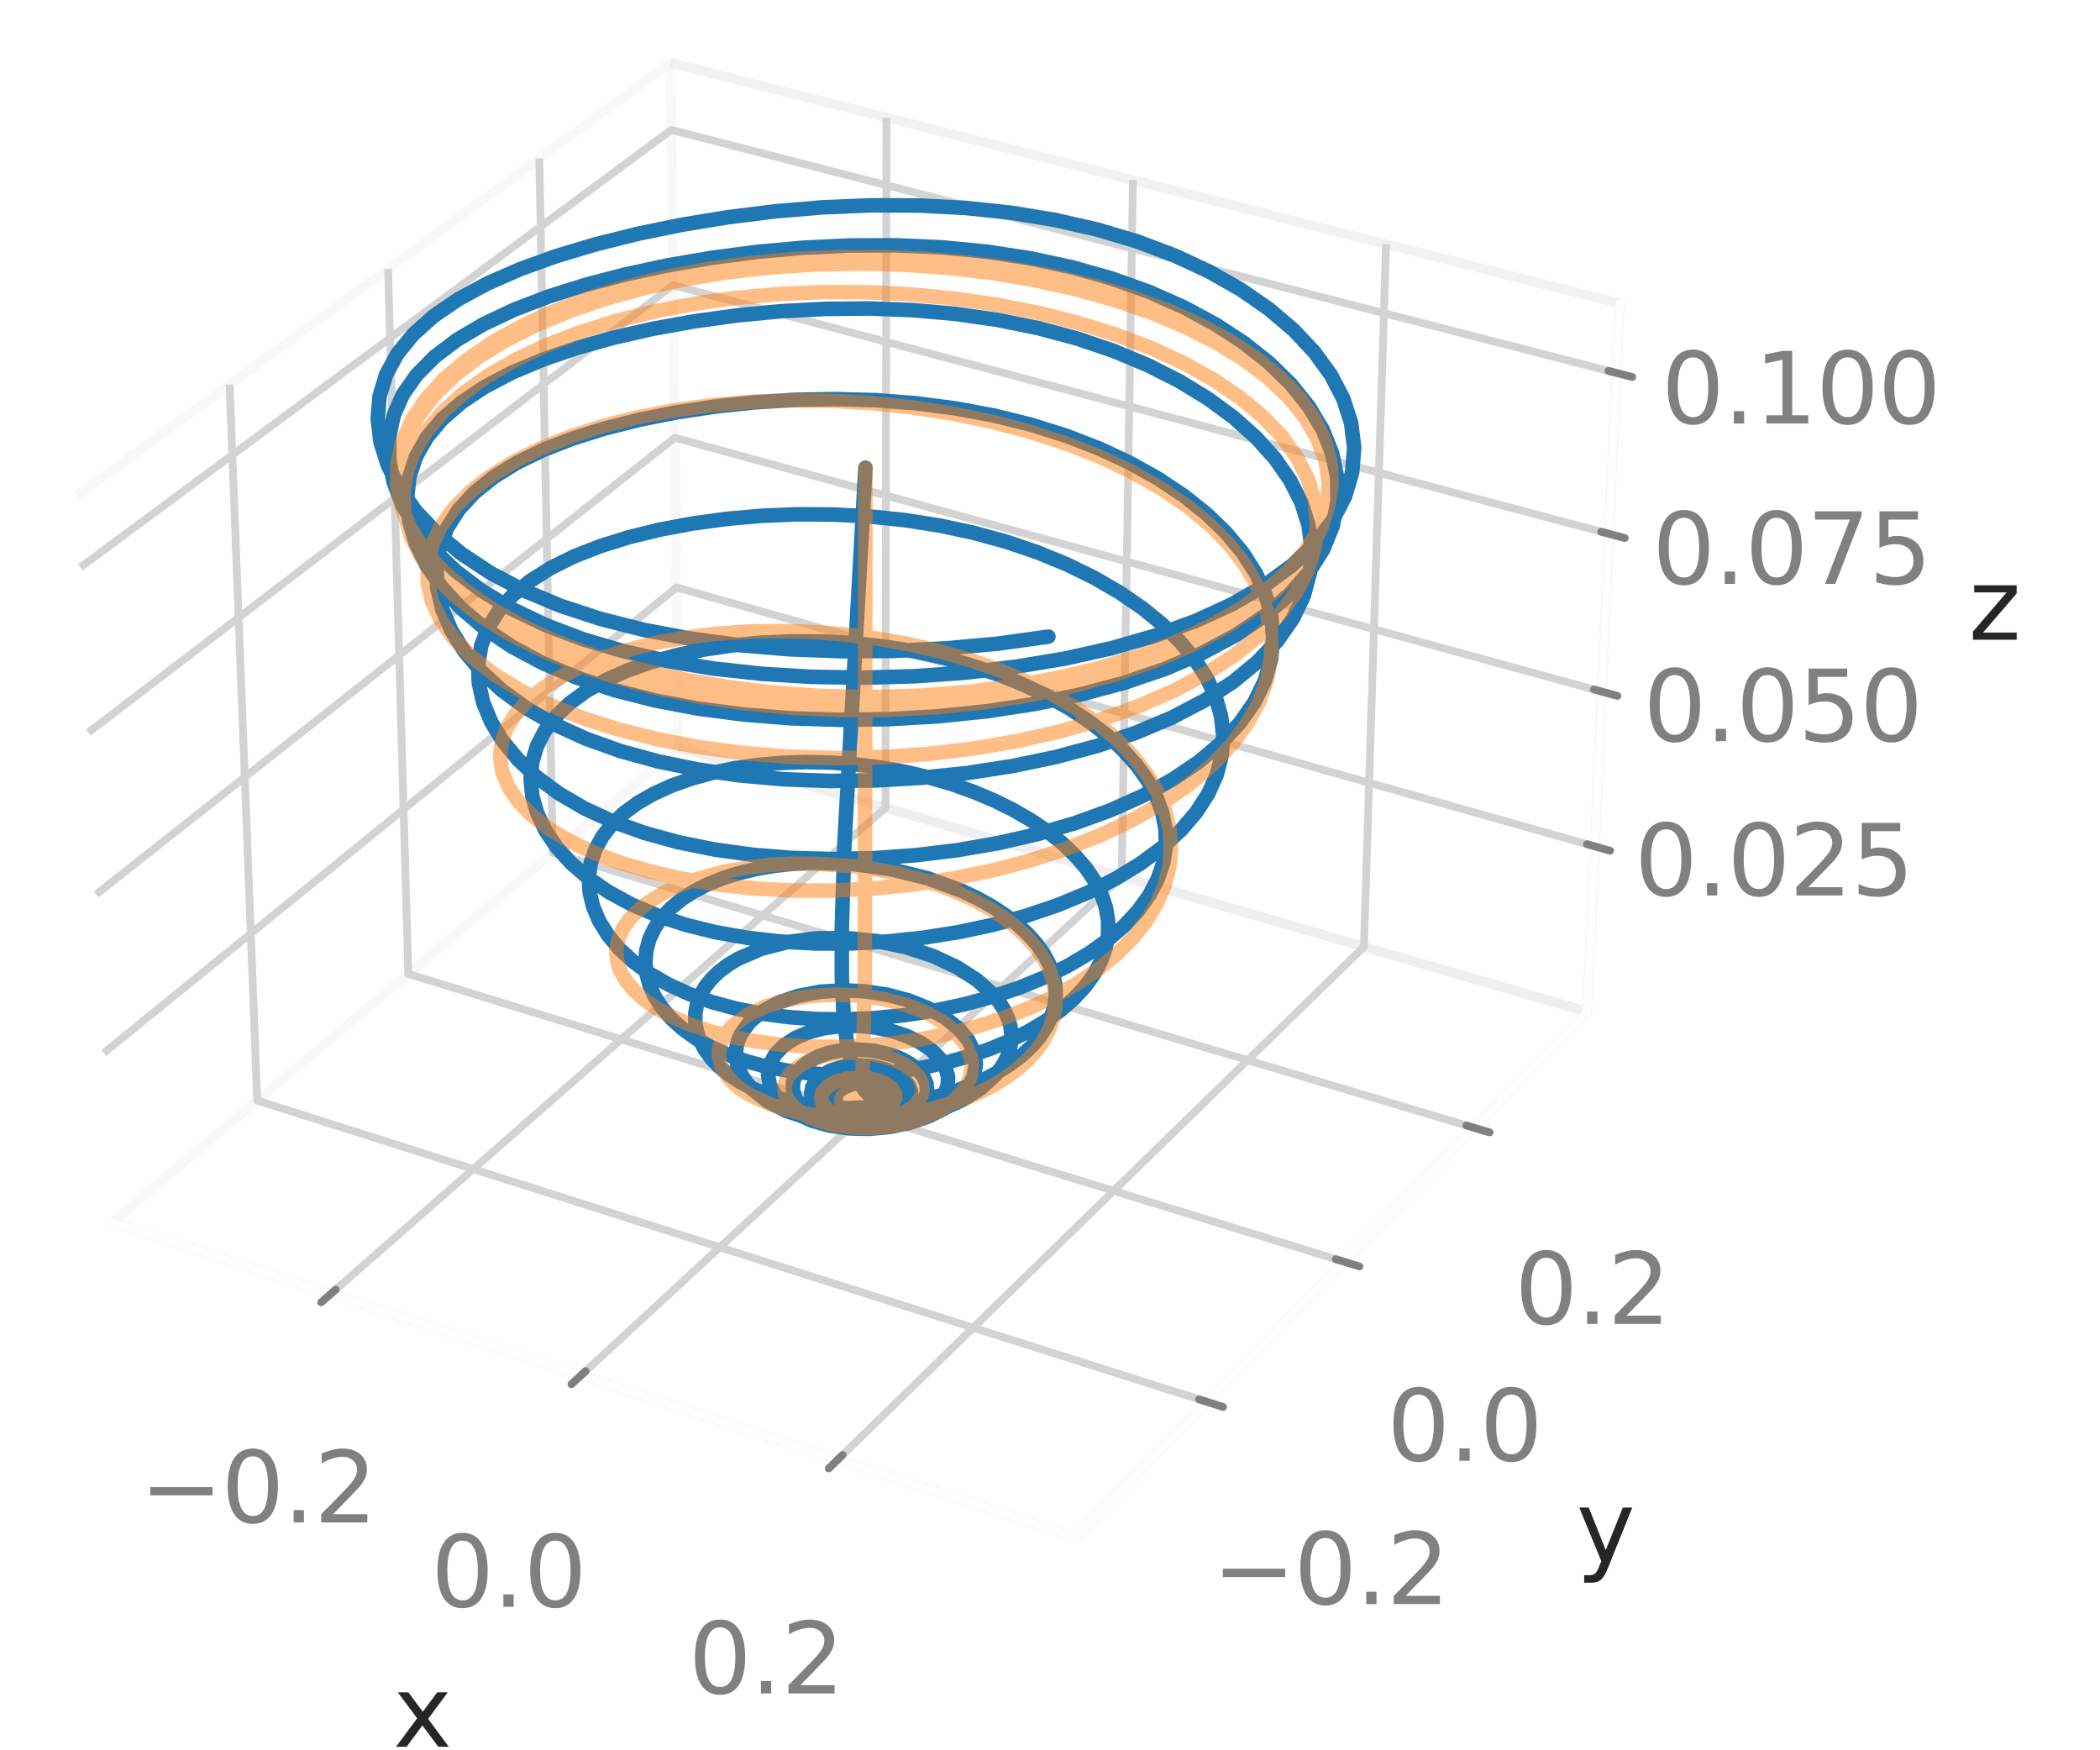 <?xml version="1.0" encoding="utf-8" standalone="no"?>
<!DOCTYPE svg PUBLIC "-//W3C//DTD SVG 1.1//EN"
  "http://www.w3.org/Graphics/SVG/1.1/DTD/svg11.dtd">
<svg xmlns:xlink="http://www.w3.org/1999/xlink" width="216pt" height="180pt" viewBox="0 0 216 180" xmlns="http://www.w3.org/2000/svg" version="1.1">
 <defs>
  <style type="text/css">*{stroke-linejoin: round; stroke-linecap: butt}</style>
 </defs>
 <g id="figure_1">
  <g id="patch_1">
   <path d="M 0 180 
L 216 180 
L 216 0 
L 0 0 
z
" style="fill: #ffffff"/>
  </g>
  <g id="patch_2">
   <path d="M -1 169.2 
L 174.6 169.2 
L 174.6 -1 
" style="fill: none"/>
  </g>
  <g id="pane3d_1">
   <g id="patch_3">
    <path d="M 11.519 125.705 
L 69.772 76.877 
L 68.963 6.457 
L 7.922 51.001 
" style="fill: none; opacity: 0.5; stroke: #f2f2f2; stroke-linejoin: miter"/>
   </g>
  </g>
  <g id="pane3d_2">
   <g id="patch_4">
    <path d="M 69.772 76.877 
L 163.248 104.046 
L 166.584 31.201 
L 68.963 6.457 
" style="fill: none; opacity: 0.5; stroke: #e6e6e6; stroke-linejoin: miter"/>
   </g>
  </g>
  <g id="pane3d_3">
   <g id="patch_5">
    <path d="M 11.519 125.705 
L 110.608 158.068 
L 163.248 104.046 
L 69.772 76.877 
" style="fill: none; opacity: 0.5; stroke: #ececec; stroke-linejoin: miter"/>
   </g>
  </g>
  <g id="axis3d_1">
   <g id="line2d_1">
    <path d="M 11.519 125.705 
L 110.608 158.068 
" style="fill: none; stroke: #ffffff; stroke-width: 0.8; stroke-linecap: round"/>
   </g>
   <g id="text_1">
    <!-- x -->
    <g style="fill: #262626" transform="translate(40.438 179.641) scale(0.1 -0.1)">
     <defs>
      <path id="DejaVuSans-78" d="M 3513 3500 
L 2247 1797 
L 3578 0 
L 2900 0 
L 1881 1375 
L 863 0 
L 184 0 
L 1544 1831 
L 300 3500 
L 978 3500 
L 1906 2253 
L 2834 3500 
L 3513 3500 
z
" transform="scale(0.016)"/>
     </defs>
     <use xlink:href="#DejaVuSans-78"/>
    </g>
   </g>
   <g id="Line3DCollection_1">
    <path d="M 34.03 133.057 
L 91.081 83.07 
L 91.18 12.088 
" style="fill: none; stroke: #d3d3d3; stroke-width: 0.8"/>
    <path d="M 59.748 141.457 
L 115.372 90.131 
L 116.533 18.514 
" style="fill: none; stroke: #d3d3d3; stroke-width: 0.8"/>
    <path d="M 86.19 150.093 
L 140.289 97.373 
L 142.569 25.114 
" style="fill: none; stroke: #d3d3d3; stroke-width: 0.8"/>
   </g>
   <g id="xtick_1">
    <g id="line2d_2">
     <path d="M 88.784 78.616 
" clip-path="url(#p49d78cfc83)" style="fill: none; stroke: #d3d3d3; stroke-width: 0.8; stroke-linecap: round"/>
    </g>
    <g id="line2d_3">
     <path d="M 34.527 132.622 
L 33.034 133.931 
" style="fill: none; stroke: #808080; stroke-width: 0.8; stroke-linecap: round"/>
    </g>
    <g id="text_2">
     <!-- −0.2 -->
     <g style="fill: #808080" transform="translate(14.371 156.569) scale(0.1 -0.1)">
      <defs>
       <path id="DejaVuSans-2212" d="M 678 2272 
L 4684 2272 
L 4684 1741 
L 678 1741 
L 678 2272 
z
" transform="scale(0.016)"/>
       <path id="DejaVuSans-30" d="M 2034 4250 
Q 1547 4250 1301 3770 
Q 1056 3291 1056 2328 
Q 1056 1369 1301 889 
Q 1547 409 2034 409 
Q 2525 409 2770 889 
Q 3016 1369 3016 2328 
Q 3016 3291 2770 3770 
Q 2525 4250 2034 4250 
z
M 2034 4750 
Q 2819 4750 3233 4129 
Q 3647 3509 3647 2328 
Q 3647 1150 3233 529 
Q 2819 -91 2034 -91 
Q 1250 -91 836 529 
Q 422 1150 422 2328 
Q 422 3509 836 4129 
Q 1250 4750 2034 4750 
z
" transform="scale(0.016)"/>
       <path id="DejaVuSans-2e" d="M 684 794 
L 1344 794 
L 1344 0 
L 684 0 
L 684 794 
z
" transform="scale(0.016)"/>
       <path id="DejaVuSans-32" d="M 1228 531 
L 3431 531 
L 3431 0 
L 469 0 
L 469 531 
Q 828 903 1448 1529 
Q 2069 2156 2228 2338 
Q 2531 2678 2651 2914 
Q 2772 3150 2772 3378 
Q 2772 3750 2511 3984 
Q 2250 4219 1831 4219 
Q 1534 4219 1204 4116 
Q 875 4013 500 3803 
L 500 4441 
Q 881 4594 1212 4672 
Q 1544 4750 1819 4750 
Q 2544 4750 2975 4387 
Q 3406 4025 3406 3419 
Q 3406 3131 3298 2873 
Q 3191 2616 2906 2266 
Q 2828 2175 2409 1742 
Q 1991 1309 1228 531 
z
" transform="scale(0.016)"/>
      </defs>
      <use xlink:href="#DejaVuSans-2212"/>
      <use xlink:href="#DejaVuSans-30" x="83.789"/>
      <use xlink:href="#DejaVuSans-2e" x="147.412"/>
      <use xlink:href="#DejaVuSans-32" x="179.199"/>
     </g>
    </g>
   </g>
   <g id="xtick_2">
    <g id="line2d_4">
     <path d="M 88.784 78.616 
" clip-path="url(#p49d78cfc83)" style="fill: none; stroke: #d3d3d3; stroke-width: 0.8; stroke-linecap: round"/>
    </g>
    <g id="line2d_5">
     <path d="M 60.233 141.009 
L 58.775 142.354 
" style="fill: none; stroke: #808080; stroke-width: 0.8; stroke-linecap: round"/>
    </g>
    <g id="text_3">
     <!-- 0.0 -->
     <g style="fill: #808080" transform="translate(44.321 165.239) scale(0.1 -0.1)">
      <use xlink:href="#DejaVuSans-30"/>
      <use xlink:href="#DejaVuSans-2e" x="63.623"/>
      <use xlink:href="#DejaVuSans-30" x="95.41"/>
     </g>
    </g>
   </g>
   <g id="xtick_3">
    <g id="line2d_6">
     <path d="M 88.784 78.616 
" clip-path="url(#p49d78cfc83)" style="fill: none; stroke: #d3d3d3; stroke-width: 0.8; stroke-linecap: round"/>
    </g>
    <g id="line2d_7">
     <path d="M 86.662 149.632 
L 85.242 151.016 
" style="fill: none; stroke: #808080; stroke-width: 0.8; stroke-linecap: round"/>
    </g>
    <g id="text_4">
     <!-- 0.2 -->
     <g style="fill: #808080" transform="translate(70.811 174.155) scale(0.1 -0.1)">
      <use xlink:href="#DejaVuSans-30"/>
      <use xlink:href="#DejaVuSans-2e" x="63.623"/>
      <use xlink:href="#DejaVuSans-32" x="95.41"/>
     </g>
    </g>
   </g>
  </g>
  <g id="axis3d_2">
   <g id="line2d_8">
    <path d="M 163.248 104.046 
L 110.608 158.068 
" style="fill: none; stroke: #ffffff; stroke-width: 0.8; stroke-linecap: round"/>
   </g>
   <g id="text_5">
    <!-- y -->
    <g style="fill: #262626" transform="translate(162.134 160.636) scale(0.1 -0.1)">
     <defs>
      <path id="DejaVuSans-79" d="M 2059 -325 
Q 1816 -950 1584 -1140 
Q 1353 -1331 966 -1331 
L 506 -1331 
L 506 -850 
L 844 -850 
Q 1081 -850 1212 -737 
Q 1344 -625 1503 -206 
L 1606 56 
L 191 3500 
L 800 3500 
L 1894 763 
L 2988 3500 
L 3597 3500 
L 2059 -325 
z
" transform="scale(0.016)"/>
     </defs>
     <use xlink:href="#DejaVuSans-79"/>
    </g>
   </g>
   <g id="Line3DCollection_2">
    <path d="M 23.62 39.546 
L 26.458 113.184 
L 124.151 144.169 
" style="fill: none; stroke: #d3d3d3; stroke-width: 0.8"/>
    <path d="M 39.916 27.654 
L 41.997 100.159 
L 138.207 129.745 
" style="fill: none; stroke: #d3d3d3; stroke-width: 0.8"/>
    <path d="M 55.471 16.302 
L 56.859 87.701 
L 151.619 115.981 
" style="fill: none; stroke: #d3d3d3; stroke-width: 0.8"/>
   </g>
   <g id="xtick_4">
    <g id="line2d_9">
     <path d="M 88.784 78.616 
" clip-path="url(#p49d78cfc83)" style="fill: none; stroke: #d3d3d3; stroke-width: 0.8; stroke-linecap: round"/>
    </g>
    <g id="line2d_10">
     <path d="M 123.329 143.908 
L 125.799 144.691 
" style="fill: none; stroke: #808080; stroke-width: 0.8; stroke-linecap: round"/>
    </g>
    <g id="text_6">
     <!-- −0.2 -->
     <g style="fill: #808080" transform="translate(124.694 164.967) scale(0.1 -0.1)">
      <use xlink:href="#DejaVuSans-2212"/>
      <use xlink:href="#DejaVuSans-30" x="83.789"/>
      <use xlink:href="#DejaVuSans-2e" x="147.412"/>
      <use xlink:href="#DejaVuSans-32" x="179.199"/>
     </g>
    </g>
   </g>
   <g id="xtick_5">
    <g id="line2d_11">
     <path d="M 88.784 78.616 
" clip-path="url(#p49d78cfc83)" style="fill: none; stroke: #d3d3d3; stroke-width: 0.8; stroke-linecap: round"/>
    </g>
    <g id="line2d_12">
     <path d="M 137.397 129.496 
L 139.827 130.243 
" style="fill: none; stroke: #808080; stroke-width: 0.8; stroke-linecap: round"/>
    </g>
    <g id="text_7">
     <!-- 0.0 -->
     <g style="fill: #808080" transform="translate(142.654 150.221) scale(0.1 -0.1)">
      <use xlink:href="#DejaVuSans-30"/>
      <use xlink:href="#DejaVuSans-2e" x="63.623"/>
      <use xlink:href="#DejaVuSans-30" x="95.41"/>
     </g>
    </g>
   </g>
   <g id="xtick_6">
    <g id="line2d_13">
     <path d="M 88.784 78.616 
" clip-path="url(#p49d78cfc83)" style="fill: none; stroke: #d3d3d3; stroke-width: 0.8; stroke-linecap: round"/>
    </g>
    <g id="line2d_14">
     <path d="M 150.823 115.743 
L 153.213 116.456 
" style="fill: none; stroke: #808080; stroke-width: 0.8; stroke-linecap: round"/>
    </g>
    <g id="text_8">
     <!-- 0.2 -->
     <g style="fill: #808080" transform="translate(155.794 136.151) scale(0.1 -0.1)">
      <use xlink:href="#DejaVuSans-30"/>
      <use xlink:href="#DejaVuSans-2e" x="63.623"/>
      <use xlink:href="#DejaVuSans-32" x="95.41"/>
     </g>
    </g>
   </g>
  </g>
  <g id="axis3d_3">
   <g id="line2d_15">
    <path d="M 163.248 104.046 
L 166.584 31.201 
" style="fill: none; stroke: #ffffff; stroke-width: 0.8; stroke-linecap: round"/>
   </g>
   <g id="text_9">
    <!-- z -->
    <g style="fill: #262626" transform="translate(202.495 65.79) scale(0.1 -0.1)">
     <defs>
      <path id="DejaVuSans-7a" d="M 353 3500 
L 3084 3500 
L 3084 2975 
L 922 459 
L 3084 459 
L 3084 0 
L 275 0 
L 275 525 
L 2438 3041 
L 353 3041 
L 353 3500 
z
" transform="scale(0.016)"/>
     </defs>
     <use xlink:href="#DejaVuSans-7a"/>
    </g>
   </g>
   <g id="Line3DCollection_3">
    <path d="M 164.026 87.042 
L 69.583 60.412 
L 10.681 108.29 
" style="fill: none; stroke: #d3d3d3; stroke-width: 0.8"/>
    <path d="M 164.755 71.127 
L 69.406 45.016 
L 9.895 91.977 
" style="fill: none; stroke: #d3d3d3; stroke-width: 0.8"/>
    <path d="M 165.498 54.9 
L 69.226 29.334 
L 9.094 75.333 
" style="fill: none; stroke: #d3d3d3; stroke-width: 0.8"/>
    <path d="M 166.256 38.352 
L 69.042 13.357 
L 8.276 58.347 
" style="fill: none; stroke: #d3d3d3; stroke-width: 0.8"/>
   </g>
   <g id="xtick_7">
    <g id="line2d_16">
     <path d="M 88.784 78.616 
" style="fill: none; stroke: #d3d3d3; stroke-width: 0.8; stroke-linecap: round"/>
    </g>
    <g id="line2d_17">
     <path d="M 163.233 86.819 
L 165.614 87.49 
" style="fill: none; stroke: #808080; stroke-width: 0.8; stroke-linecap: round"/>
    </g>
    <g id="text_10">
     <!-- 0.025 -->
     <g style="fill: #808080" transform="translate(168.119 92.09) scale(0.1 -0.1)">
      <defs>
       <path id="DejaVuSans-35" d="M 691 4666 
L 3169 4666 
L 3169 4134 
L 1269 4134 
L 1269 2991 
Q 1406 3038 1543 3061 
Q 1681 3084 1819 3084 
Q 2600 3084 3056 2656 
Q 3513 2228 3513 1497 
Q 3513 744 3044 326 
Q 2575 -91 1722 -91 
Q 1428 -91 1123 -41 
Q 819 9 494 109 
L 494 744 
Q 775 591 1075 516 
Q 1375 441 1709 441 
Q 2250 441 2565 725 
Q 2881 1009 2881 1497 
Q 2881 1984 2565 2268 
Q 2250 2553 1709 2553 
Q 1456 2553 1204 2497 
Q 953 2441 691 2322 
L 691 4666 
z
" transform="scale(0.016)"/>
      </defs>
      <use xlink:href="#DejaVuSans-30"/>
      <use xlink:href="#DejaVuSans-2e" x="63.623"/>
      <use xlink:href="#DejaVuSans-30" x="95.41"/>
      <use xlink:href="#DejaVuSans-32" x="159.033"/>
      <use xlink:href="#DejaVuSans-35" x="222.656"/>
     </g>
    </g>
   </g>
   <g id="xtick_8">
    <g id="line2d_18">
     <path d="M 88.784 78.616 
" style="fill: none; stroke: #d3d3d3; stroke-width: 0.8; stroke-linecap: round"/>
    </g>
    <g id="line2d_19">
     <path d="M 163.954 70.907 
L 166.359 71.566 
" style="fill: none; stroke: #808080; stroke-width: 0.8; stroke-linecap: round"/>
    </g>
    <g id="text_11">
     <!-- 0.050 -->
     <g style="fill: #808080" transform="translate(169.022 76.223) scale(0.1 -0.1)">
      <use xlink:href="#DejaVuSans-30"/>
      <use xlink:href="#DejaVuSans-2e" x="63.623"/>
      <use xlink:href="#DejaVuSans-30" x="95.41"/>
      <use xlink:href="#DejaVuSans-35" x="159.033"/>
      <use xlink:href="#DejaVuSans-30" x="222.656"/>
     </g>
    </g>
   </g>
   <g id="xtick_9">
    <g id="line2d_20">
     <path d="M 88.784 78.616 
" style="fill: none; stroke: #d3d3d3; stroke-width: 0.8; stroke-linecap: round"/>
    </g>
    <g id="line2d_21">
     <path d="M 164.689 54.685 
L 167.119 55.33 
" style="fill: none; stroke: #808080; stroke-width: 0.8; stroke-linecap: round"/>
    </g>
    <g id="text_12">
     <!-- 0.075 -->
     <g style="fill: #808080" transform="translate(169.943 60.048) scale(0.1 -0.1)">
      <defs>
       <path id="DejaVuSans-37" d="M 525 4666 
L 3525 4666 
L 3525 4397 
L 1831 0 
L 1172 0 
L 2766 4134 
L 525 4134 
L 525 4666 
z
" transform="scale(0.016)"/>
      </defs>
      <use xlink:href="#DejaVuSans-30"/>
      <use xlink:href="#DejaVuSans-2e" x="63.623"/>
      <use xlink:href="#DejaVuSans-30" x="95.41"/>
      <use xlink:href="#DejaVuSans-37" x="159.033"/>
      <use xlink:href="#DejaVuSans-35" x="222.656"/>
     </g>
    </g>
   </g>
   <g id="xtick_10">
    <g id="line2d_22">
     <path d="M 88.784 78.616 
" style="fill: none; stroke: #d3d3d3; stroke-width: 0.8; stroke-linecap: round"/>
    </g>
    <g id="line2d_23">
     <path d="M 165.439 38.142 
L 167.893 38.773 
" style="fill: none; stroke: #808080; stroke-width: 0.8; stroke-linecap: round"/>
    </g>
    <g id="text_13">
     <!-- 0.100 -->
     <g style="fill: #808080" transform="translate(170.881 43.554) scale(0.1 -0.1)">
      <defs>
       <path id="DejaVuSans-31" d="M 794 531 
L 1825 531 
L 1825 4091 
L 703 3866 
L 703 4441 
L 1819 4666 
L 2450 4666 
L 2450 531 
L 3481 531 
L 3481 0 
L 794 0 
L 794 531 
z
" transform="scale(0.016)"/>
      </defs>
      <use xlink:href="#DejaVuSans-30"/>
      <use xlink:href="#DejaVuSans-2e" x="63.623"/>
      <use xlink:href="#DejaVuSans-31" x="95.41"/>
      <use xlink:href="#DejaVuSans-30" x="159.033"/>
      <use xlink:href="#DejaVuSans-30" x="222.656"/>
     </g>
    </g>
   </g>
  </g>
  <g id="axes_1">
   <g id="line2d_24">
    <path d="M 89.016 48.101 
L 86.861 86.648 
L 86.587 95.355 
L 86.586 100.428 
L 86.77 104.375 
L 87.131 107.364 
L 87.646 109.568 
L 88.279 111.137 
L 88.982 112.196 
L 89.698 112.847 
L 90.368 113.175 
L 90.935 113.251 
L 91.35 113.137 
L 91.573 112.891 
L 91.581 112.568 
L 91.37 112.218 
L 90.769 111.785 
L 89.878 111.476 
L 88.819 111.359 
L 87.742 111.471 
L 86.809 111.812 
L 86.292 112.198 
L 85.989 112.663 
L 85.931 113.169 
L 86.131 113.674 
L 86.58 114.132 
L 87.248 114.502 
L 88.082 114.747 
L 89.336 114.84 
L 90.582 114.65 
L 91.395 114.333 
L 92.023 113.891 
L 92.408 113.358 
L 92.513 112.774 
L 92.322 112.186 
L 91.844 111.639 
L 91.112 111.179 
L 90.18 110.844 
L 89.12 110.667 
L 88.018 110.667 
L 86.965 110.852 
L 86.05 111.212 
L 85.356 111.722 
L 84.949 112.343 
L 84.86 112.792 
L 84.925 113.251 
L 85.145 113.699 
L 85.754 114.312 
L 86.657 114.803 
L 87.784 115.125 
L 89.046 115.245 
L 90.335 115.15 
L 91.541 114.843 
L 92.559 114.347 
L 93.297 113.7 
L 93.599 113.209 
L 93.731 112.688 
L 93.688 112.156 
L 93.467 111.631 
L 93.075 111.131 
L 92.193 110.465 
L 91.017 109.95 
L 89.637 109.632 
L 88.161 109.545 
L 86.711 109.704 
L 85.407 110.106 
L 84.366 110.726 
L 83.867 111.237 
L 83.551 111.806 
L 83.434 112.41 
L 83.525 113.026 
L 83.826 113.627 
L 84.329 114.189 
L 85.019 114.687 
L 85.874 115.1 
L 87.398 115.519 
L 89.1 115.664 
L 90.837 115.516 
L 92.458 115.085 
L 93.402 114.656 
L 94.194 114.13 
L 94.8 113.526 
L 95.196 112.862 
L 95.364 112.161 
L 95.295 111.447 
L 94.989 110.742 
L 94.455 110.07 
L 93.707 109.455 
L 92.771 108.918 
L 91.678 108.479 
L 89.824 108.045 
L 87.844 107.917 
L 86.534 108.015 
L 85.288 108.261 
L 84.154 108.65 
L 83.178 109.17 
L 82.4 109.804 
L 81.855 110.53 
L 81.568 111.319 
L 81.558 112.141 
L 81.829 112.96 
L 82.38 113.742 
L 83.194 114.45 
L 84.246 115.055 
L 85.499 115.527 
L 86.91 115.847 
L 88.427 115.998 
L 89.991 115.975 
L 91.542 115.776 
L 93.019 115.408 
L 94.365 114.886 
L 95.524 114.227 
L 96.451 113.454 
L 97.109 112.592 
L 97.469 111.671 
L 97.515 110.718 
L 97.244 109.765 
L 96.662 108.841 
L 95.785 107.976 
L 94.642 107.201 
L 93.27 106.541 
L 91.715 106.024 
L 90.028 105.671 
L 88.268 105.5 
L 86.499 105.521 
L 84.784 105.741 
L 83.191 106.157 
L 81.78 106.759 
L 80.61 107.527 
L 79.732 108.436 
L 79.186 109.451 
L 79.001 110.531 
L 79.194 111.631 
L 79.765 112.702 
L 80.702 113.693 
L 81.976 114.56 
L 83.546 115.26 
L 85.356 115.762 
L 87.339 116.043 
L 89.421 116.089 
L 91.52 115.898 
L 93.554 115.477 
L 95.44 114.843 
L 97.103 114.018 
L 98.477 113.033 
L 99.505 111.921 
L 100.148 110.718 
L 100.378 109.461 
L 100.186 108.188 
L 99.575 106.936 
L 98.565 105.745 
L 97.187 104.65 
L 95.484 103.69 
L 93.512 102.9 
L 91.337 102.312 
L 89.03 101.953 
L 86.673 101.843 
L 84.351 101.993 
L 82.151 102.406 
L 80.159 103.074 
L 78.456 103.979 
L 77.114 105.091 
L 76.194 106.369 
L 75.908 107.056 
L 75.743 107.764 
L 75.702 108.487 
L 75.788 109.215 
L 76.001 109.941 
L 76.342 110.655 
L 76.806 111.35 
L 77.393 112.016 
L 78.915 113.23 
L 80.858 114.237 
L 83.155 114.988 
L 85.723 115.449 
L 88.464 115.597 
L 91.271 115.427 
L 94.03 114.946 
L 96.63 114.175 
L 98.964 113.143 
L 100.937 111.89 
L 102.47 110.46 
L 103.052 109.693 
L 103.503 108.9 
L 103.819 108.086 
L 103.997 107.258 
L 104.036 106.421 
L 103.934 105.581 
L 103.693 104.744 
L 103.315 103.916 
L 102.804 103.103 
L 102.162 102.309 
L 100.512 100.807 
L 98.416 99.456 
L 95.941 98.306 
L 93.166 97.4 
L 90.182 96.779 
L 87.09 96.472 
L 83.999 96.502 
L 81.026 96.874 
L 78.285 97.586 
L 75.886 98.62 
L 74.848 99.248 
L 73.933 99.945 
L 73.151 100.704 
L 72.511 101.518 
L 72.022 102.379 
L 71.69 103.277 
L 71.52 104.204 
L 71.516 105.149 
L 71.68 106.099 
L 72.012 107.043 
L 72.51 107.969 
L 73.174 108.865 
L 73.997 109.719 
L 74.974 110.519 
L 76.097 111.255 
L 77.358 111.917 
L 78.745 112.498 
L 80.246 112.989 
L 81.847 113.385 
L 83.533 113.681 
L 87.097 113.962 
L 90.795 113.823 
L 94.476 113.27 
L 97.986 112.328 
L 101.178 111.037 
L 102.612 110.276 
L 103.919 109.447 
L 105.084 108.558 
L 106.096 107.617 
L 106.947 106.632 
L 107.627 105.611 
L 108.131 104.562 
L 108.454 103.492 
L 108.596 102.41 
L 108.554 101.321 
L 108.33 100.233 
L 107.927 99.153 
L 107.349 98.087 
L 106.6 97.043 
L 105.687 96.026 
L 104.618 95.046 
L 103.401 94.108 
L 102.045 93.221 
L 100.561 92.393 
L 98.96 91.631 
L 95.459 90.337 
L 91.652 89.394 
L 87.665 88.846 
L 83.637 88.722 
L 81.655 88.823 
L 79.718 89.033 
L 77.847 89.351 
L 76.06 89.776 
L 74.376 90.305 
L 72.812 90.935 
L 71.386 91.662 
L 70.113 92.481 
L 69.007 93.386 
L 68.081 94.368 
L 67.347 95.42 
L 66.814 96.53 
L 66.488 97.687 
L 66.376 98.878 
L 66.481 100.086 
L 66.805 101.297 
L 67.346 102.494 
L 68.103 103.66 
L 69.07 104.778 
L 70.241 105.833 
L 71.607 106.808 
L 73.158 107.692 
L 74.88 108.471 
L 76.759 109.137 
L 78.779 109.68 
L 80.919 110.095 
L 83.161 110.378 
L 85.481 110.525 
L 87.856 110.537 
L 90.261 110.413 
L 92.672 110.155 
L 95.061 109.767 
L 97.403 109.252 
L 99.673 108.615 
L 101.845 107.864 
L 103.895 107.006 
L 105.802 106.049 
L 107.546 105.003 
L 109.108 103.879 
L 110.473 102.687 
L 111.627 101.437 
L 112.561 100.142 
L 113.267 98.811 
L 113.74 97.454 
L 113.977 96.082 
L 113.978 94.702 
L 113.746 93.324 
L 113.285 91.955 
L 112.599 90.603 
L 111.696 89.276 
L 110.585 87.982 
L 109.275 86.73 
L 107.776 85.528 
L 106.1 84.387 
L 104.26 83.317 
L 102.269 82.328 
L 100.142 81.43 
L 97.895 80.633 
L 95.545 79.946 
L 93.112 79.377 
L 90.615 78.931 
L 88.075 78.613 
L 85.516 78.427 
L 82.96 78.374 
L 80.433 78.454 
L 77.957 78.666 
L 75.56 79.01 
L 73.264 79.481 
L 71.095 80.078 
L 69.076 80.798 
L 67.228 81.637 
L 65.573 82.59 
L 64.129 83.651 
L 62.912 84.814 
L 61.936 86.069 
L 61.214 87.404 
L 60.754 88.806 
L 60.564 90.259 
L 60.646 91.744 
L 61.004 93.241 
L 61.637 94.728 
L 62.541 96.181 
L 63.711 97.579 
L 65.14 98.9 
L 66.817 100.124 
L 68.729 101.233 
L 70.862 102.211 
L 73.197 103.047 
L 75.715 103.729 
L 78.392 104.253 
L 81.202 104.612 
L 84.117 104.805 
L 87.108 104.83 
L 90.142 104.689 
L 93.187 104.383 
L 96.207 103.915 
L 99.17 103.29 
L 102.041 102.513 
L 104.788 101.592 
L 107.378 100.535 
L 109.784 99.354 
L 111.978 98.06 
L 113.938 96.667 
L 115.643 95.188 
L 117.077 93.639 
L 118.228 92.034 
L 119.087 90.387 
L 119.651 88.714 
L 119.916 87.025 
L 119.886 85.332 
L 119.565 83.646 
L 118.959 81.976 
L 118.078 80.331 
L 116.932 78.72 
L 115.531 77.154 
L 113.89 75.641 
L 112.02 74.194 
L 109.936 72.825 
L 107.654 71.547 
L 105.189 70.373 
L 102.56 69.316 
L 99.787 68.388 
L 96.889 67.599 
L 93.89 66.958 
L 90.815 66.47 
L 87.691 66.139 
L 84.546 65.966 
L 81.408 65.95 
L 78.31 66.088 
L 75.282 66.377 
L 72.355 66.813 
L 69.562 67.393 
L 66.931 68.112 
L 64.493 68.968 
L 62.274 69.958 
L 60.298 71.077 
L 58.588 72.322 
L 57.163 73.686 
L 56.039 75.16 
L 55.228 76.733 
L 54.739 78.388 
L 54.58 80.106 
L 54.753 81.865 
L 55.258 83.638 
L 56.094 85.398 
L 57.256 87.116 
L 58.738 88.764 
L 60.528 90.313 
L 62.616 91.741 
L 64.986 93.026 
L 67.62 94.15 
L 70.496 95.1 
L 73.59 95.868 
L 76.873 96.446 
L 80.313 96.832 
L 83.875 97.025 
L 87.522 97.023 
L 91.214 96.828 
L 94.908 96.442 
L 98.561 95.868 
L 102.131 95.11 
L 105.574 94.172 
L 108.85 93.063 
L 111.919 91.791 
L 114.746 90.37 
L 117.3 88.814 
L 119.551 87.139 
L 121.478 85.365 
L 123.064 83.51 
L 124.294 81.593 
L 125.163 79.634 
L 125.669 77.65 
L 125.812 75.658 
L 125.6 73.671 
L 125.041 71.703 
L 124.148 69.765 
L 122.932 67.868 
L 121.41 66.024 
L 119.596 64.244 
L 117.506 62.542 
L 115.157 60.932 
L 112.566 59.43 
L 109.753 58.05 
L 106.736 56.81 
L 103.538 55.723 
L 100.182 54.802 
L 96.693 54.056 
L 93.101 53.492 
L 89.436 53.111 
L 85.732 52.912 
L 82.022 52.891 
L 78.345 53.044 
L 74.737 53.362 
L 71.236 53.839 
L 67.881 54.467 
L 64.708 55.243 
L 61.753 56.163 
L 59.049 57.223 
L 56.625 58.423 
L 54.508 59.76 
L 52.722 61.231 
L 51.283 62.83 
L 50.208 64.548 
L 49.507 66.37 
L 49.186 68.278 
L 49.248 70.247 
L 49.695 72.25 
L 50.523 74.254 
L 51.729 76.227 
L 53.303 78.133 
L 55.238 79.941 
L 57.52 81.621 
L 60.135 83.146 
L 63.063 84.496 
L 66.283 85.656 
L 69.769 86.614 
L 73.489 87.365 
L 77.41 87.904 
L 81.49 88.231 
L 85.688 88.347 
L 89.956 88.25 
L 94.246 87.944 
L 98.505 87.428 
L 102.683 86.704 
L 106.728 85.776 
L 110.589 84.648 
L 114.219 83.327 
L 117.574 81.826 
L 120.613 80.159 
L 123.302 78.343 
L 125.613 76.399 
L 127.524 74.35 
L 129.019 72.22 
L 130.09 70.032 
L 130.734 67.81 
L 130.955 65.575 
L 130.762 63.345 
L 130.165 61.138 
L 129.182 58.969 
L 127.829 56.853 
L 126.125 54.803 
L 124.088 52.835 
L 121.738 50.964 
L 119.094 49.206 
L 116.177 47.579 
L 113.007 46.102 
L 109.606 44.791 
L 105.999 43.663 
L 102.212 42.728 
L 98.274 41.997 
L 94.218 41.473 
L 90.079 41.156 
L 85.894 41.041 
L 81.705 41.12 
L 77.553 41.384 
L 73.482 41.82 
L 69.535 42.419 
L 65.757 43.171 
L 62.189 44.069 
L 58.871 45.11 
L 55.84 46.291 
L 53.131 47.612 
L 50.771 49.073 
L 48.785 50.673 
L 47.193 52.407 
L 46.007 54.267 
L 45.24 56.24 
L 44.894 58.307 
L 44.974 60.443 
L 45.477 62.617 
L 46.399 64.795 
L 47.734 66.941 
L 49.475 69.017 
L 51.611 70.987 
L 54.129 72.818 
L 57.013 74.484 
L 60.245 75.961 
L 63.801 77.235 
L 67.652 78.294 
L 71.767 79.132 
L 76.106 79.748 
L 80.626 80.141 
L 85.278 80.312 
L 90.011 80.262 
L 94.767 79.991 
L 99.49 79.499 
L 104.121 78.786 
L 108.6 77.853 
L 112.87 76.702 
L 116.878 75.341 
L 120.572 73.779 
L 123.908 72.03 
L 126.846 70.113 
L 129.356 68.05 
L 131.412 65.867 
L 133 63.589 
L 134.111 61.245 
L 134.744 58.861 
L 134.905 56.462 
L 134.607 54.071 
L 133.866 51.71 
L 132.701 49.398 
L 131.133 47.152 
L 129.185 44.989 
L 126.879 42.928 
L 124.236 40.987 
L 121.279 39.185 
L 118.031 37.542 
L 114.515 36.076 
L 110.754 34.804 
L 106.778 33.742 
L 102.614 32.9 
L 98.296 32.283 
L 93.86 31.892 
L 89.346 31.724 
L 84.797 31.768 
L 80.257 32.012 
L 75.773 32.443 
L 71.394 33.047 
L 67.168 33.81 
L 63.142 34.723 
L 59.361 35.777 
L 55.869 36.969 
L 52.703 38.298 
L 49.897 39.764 
L 47.482 41.368 
L 45.479 43.11 
L 43.906 44.986 
L 42.776 46.986 
L 42.095 49.097 
L 41.867 51.297 
L 42.091 53.56 
L 42.764 55.853 
L 43.879 58.14 
L 45.43 60.382 
L 47.407 62.54 
L 49.799 64.579 
L 52.592 66.465 
L 55.769 68.171 
L 59.31 69.677 
L 63.191 70.969 
L 67.379 72.036 
L 71.839 72.876 
L 76.528 73.487 
L 81.399 73.87 
L 86.398 74.026 
L 91.468 73.957 
L 96.546 73.661 
L 101.571 73.139 
L 106.476 72.389 
L 111.2 71.41 
L 115.681 70.206 
L 119.859 68.783 
L 123.684 67.149 
L 127.106 65.32 
L 130.086 63.316 
L 132.594 61.16 
L 134.605 58.879 
L 136.106 56.502 
L 137.092 54.059 
L 137.565 51.579 
L 137.537 49.089 
L 137.023 46.615 
L 136.044 44.181 
L 134.622 41.808 
L 132.782 39.517 
L 130.549 37.329 
L 127.948 35.264 
L 125.003 33.342 
L 121.737 31.585 
L 118.176 30.011 
L 114.343 28.64 
L 110.268 27.488 
L 105.979 26.567 
L 101.51 25.883 
L 96.897 25.438 
L 92.18 25.229 
L 87.403 25.246 
L 82.613 25.477 
L 77.859 25.906 
L 73.191 26.516 
L 68.661 27.293 
L 64.319 28.223 
L 60.214 29.295 
L 56.392 30.503 
L 52.897 31.845 
L 49.766 33.321 
L 47.032 34.931 
L 44.72 36.677 
L 42.852 38.558 
L 41.441 40.567 
L 40.497 42.694 
L 40.023 44.921 
L 40.019 47.225 
L 40.482 49.577 
L 41.406 51.94 
L 42.785 54.278 
L 44.61 56.551 
L 46.869 58.721 
L 49.552 60.753 
L 52.642 62.615 
L 56.122 64.284 
L 59.968 65.742 
L 64.153 66.976 
L 68.643 67.981 
L 73.396 68.754 
L 78.367 69.296 
L 83.502 69.608 
L 88.744 69.692 
L 94.03 69.548 
L 99.295 69.175 
L 104.471 68.572 
L 109.491 67.737 
L 114.289 66.672 
L 118.802 65.377 
L 122.971 63.861 
L 126.743 62.134 
L 130.072 60.213 
L 132.92 58.12 
L 135.26 55.879 
L 137.071 53.52 
L 138.344 51.073 
L 139.079 48.569 
L 139.285 46.038 
L 138.975 43.509 
L 138.17 41.008 
L 136.895 38.561 
L 135.174 36.191 
L 133.035 33.921 
L 130.504 31.773 
L 127.607 29.769 
L 124.369 27.93 
L 120.816 26.278 
L 116.972 24.832 
L 112.866 23.609 
L 108.528 22.622 
L 103.99 21.879 
L 99.289 21.383 
L 94.464 21.131 
L 89.56 21.115 
L 84.624 21.322 
L 79.705 21.736 
L 74.856 22.34 
L 70.13 23.116 
L 65.579 24.05 
L 61.254 25.128 
L 57.205 26.342 
L 53.476 27.688 
L 50.11 29.165 
L 47.14 30.774 
L 44.596 32.516 
L 42.501 34.391 
L 40.871 36.395 
L 39.716 38.521 
L 39.042 40.753 
L 38.849 43.072 
L 39.133 45.448 
L 39.891 47.851 
L 41.115 50.243 
L 42.796 52.585 
L 44.924 54.838 
L 47.489 56.966 
L 50.476 58.935 
L 53.869 60.719 
L 57.646 62.296 
L 61.782 63.653 
L 66.245 64.781 
L 70.997 65.676 
L 75.992 66.338 
L 81.179 66.769 
L 86.5 66.969 
L 91.894 66.94 
L 97.293 66.683 
L 102.631 66.195 
L 107.836 65.474 
L 107.836 65.474 
" clip-path="url(#p49d78cfc83)" style="fill: none; stroke: #1f77b4; stroke-width: 1.5; stroke-linecap: round"/>
   </g>
   <g id="line2d_25">
    <path d="M 89.016 48.101 
L 88.956 100.361 
L 88.738 109.987 
L 88.741 112.553 
L 88.94 113.029 
L 89.137 113.105 
L 88.779 112.997 
L 88.525 113.153 
L 88.599 113.302 
L 88.915 113.386 
L 89.292 113.28 
L 89.36 113.082 
L 89.166 112.919 
L 88.739 112.859 
L 88.332 112.988 
L 88.209 113.217 
L 88.361 113.421 
L 88.803 113.563 
L 89.351 113.517 
L 89.74 113.278 
L 89.793 113.037 
L 89.614 112.8 
L 89.129 112.605 
L 88.489 112.587 
L 87.914 112.773 
L 87.647 113.054 
L 87.641 113.318 
L 87.841 113.573 
L 88.352 113.813 
L 89.055 113.897 
L 89.785 113.787 
L 90.357 113.488 
L 90.586 113.151 
L 90.551 112.777 
L 90.236 112.425 
L 89.671 112.153 
L 88.928 112.012 
L 87.916 112.067 
L 87.197 112.303 
L 86.697 112.683 
L 86.528 113.032 
L 86.568 113.403 
L 86.824 113.762 
L 87.289 114.074 
L 88.176 114.361 
L 89.255 114.445 
L 90.36 114.291 
L 91.311 113.905 
L 91.818 113.486 
L 92.081 112.99 
L 92.064 112.458 
L 91.75 111.936 
L 91.15 111.47 
L 90.305 111.106 
L 89.276 110.882 
L 88.147 110.824 
L 87.017 110.947 
L 85.989 111.248 
L 85.165 111.708 
L 84.634 112.294 
L 84.477 112.73 
L 84.494 113.184 
L 84.693 113.635 
L 85.072 114.065 
L 85.961 114.628 
L 87.178 115.036 
L 88.631 115.24 
L 90.196 115.203 
L 91.733 114.911 
L 93.096 114.372 
L 93.839 113.89 
L 94.407 113.327 
L 94.769 112.702 
L 94.904 112.037 
L 94.796 111.357 
L 94.442 110.686 
L 93.847 110.053 
L 93.026 109.481 
L 92.005 108.995 
L 90.816 108.616 
L 89.501 108.362 
L 87.401 108.242 
L 85.993 108.347 
L 84.646 108.599 
L 83.417 108.993 
L 82.359 109.517 
L 81.524 110.153 
L 80.955 110.877 
L 80.687 111.661 
L 80.745 112.473 
L 81.141 113.278 
L 81.872 114.039 
L 82.924 114.721 
L 84.266 115.287 
L 85.856 115.706 
L 87.636 115.951 
L 89.538 116.002 
L 91.489 115.844 
L 93.408 115.472 
L 95.212 114.891 
L 96.822 114.112 
L 98.163 113.158 
L 99.17 112.058 
L 99.79 110.848 
L 99.984 109.57 
L 99.914 108.92 
L 99.434 107.626 
L 98.506 106.381 
L 97.154 105.232 
L 95.419 104.223 
L 93.355 103.393 
L 91.035 102.777 
L 88.541 102.4 
L 85.967 102.281 
L 83.41 102.427 
L 80.975 102.836 
L 78.762 103.497 
L 76.87 104.387 
L 75.389 105.472 
L 74.827 106.074 
L 74.397 106.709 
L 74.105 107.369 
L 73.957 108.047 
L 73.958 108.736 
L 74.112 109.427 
L 74.42 110.113 
L 74.883 110.786 
L 75.499 111.436 
L 76.266 112.056 
L 77.179 112.638 
L 79.413 113.652 
L 82.133 114.418 
L 85.241 114.883 
L 88.62 115.004 
L 92.136 114.752 
L 95.641 114.113 
L 98.984 113.091 
L 100.549 112.442 
L 102.018 111.705 
L 103.375 110.886 
L 104.603 109.991 
L 105.689 109.027 
L 106.618 108.001 
L 107.379 106.922 
L 107.961 105.798 
L 108.358 104.639 
L 108.561 103.455 
L 108.568 102.255 
L 108.375 101.052 
L 107.982 99.853 
L 107.391 98.672 
L 106.605 97.516 
L 105.63 96.397 
L 104.473 95.325 
L 103.144 94.308 
L 101.653 93.355 
L 100.013 92.475 
L 98.238 91.676 
L 96.344 90.963 
L 94.347 90.344 
L 92.265 89.824 
L 90.117 89.407 
L 87.923 89.097 
L 83.477 88.807 
L 81.268 88.829 
L 79.097 88.962 
L 76.985 89.205 
L 74.954 89.555 
L 73.026 90.009 
L 71.221 90.562 
L 69.559 91.208 
L 68.059 91.941 
L 66.741 92.753 
L 65.62 93.634 
L 64.712 94.576 
L 64.031 95.568 
L 63.589 96.597 
L 63.395 97.653 
L 63.458 98.722 
L 63.782 99.791 
L 64.37 100.846 
L 65.221 101.874 
L 66.332 102.859 
L 67.697 103.788 
L 69.306 104.648 
L 71.149 105.424 
L 73.208 106.103 
L 75.467 106.675 
L 77.904 107.126 
L 80.496 107.448 
L 83.218 107.632 
L 86.04 107.669 
L 88.935 107.556 
L 91.871 107.287 
L 94.816 106.86 
L 97.738 106.274 
L 100.604 105.532 
L 103.382 104.637 
L 106.041 103.592 
L 108.55 102.407 
L 110.881 101.087 
L 113.007 99.645 
L 114.903 98.091 
L 116.548 96.438 
L 117.923 94.7 
L 119.011 92.891 
L 119.801 91.027 
L 120.281 89.124 
L 120.447 87.198 
L 120.294 85.265 
L 119.824 83.342 
L 119.04 81.445 
L 117.949 79.589 
L 116.56 77.79 
L 114.886 76.062 
L 112.942 74.419 
L 110.746 72.874 
L 108.317 71.439 
L 105.678 70.125 
L 102.852 68.942 
L 99.864 67.898 
L 96.743 67.001 
L 93.515 66.257 
L 90.21 65.671 
L 86.858 65.246 
L 83.49 64.984 
L 80.137 64.887 
L 76.831 64.954 
L 73.603 65.183 
L 70.484 65.569 
L 67.505 66.11 
L 64.697 66.797 
L 62.089 67.624 
L 59.709 68.582 
L 57.585 69.659 
L 55.74 70.844 
L 54.199 72.124 
L 52.982 73.485 
L 52.107 74.91 
L 51.59 76.383 
L 51.444 77.886 
L 51.676 79.401 
L 52.291 80.909 
L 53.29 82.39 
L 54.671 83.825 
L 56.424 85.193 
L 58.539 86.475 
L 60.997 87.652 
L 63.779 88.707 
L 66.857 89.62 
L 70.203 90.378 
L 73.783 90.965 
L 77.559 91.369 
L 81.492 91.58 
L 85.538 91.59 
L 89.654 91.394 
L 93.792 90.988 
L 97.906 90.371 
L 101.95 89.547 
L 105.877 88.52 
L 109.644 87.298 
L 113.206 85.89 
L 116.526 84.309 
L 119.565 82.568 
L 122.291 80.684 
L 124.675 78.675 
L 126.692 76.558 
L 128.322 74.354 
L 129.548 72.083 
L 130.361 69.767 
L 130.753 67.426 
L 130.724 65.082 
L 130.275 62.755 
L 129.414 60.465 
L 128.151 58.232 
L 126.502 56.075 
L 124.483 54.012 
L 122.117 52.058 
L 119.427 50.229 
L 116.44 48.538 
L 113.185 47 
L 109.692 45.624 
L 105.993 44.42 
L 102.124 43.397 
L 98.118 42.561 
L 94.013 41.917 
L 89.844 41.469 
L 85.649 41.22 
L 81.466 41.169 
L 77.332 41.316 
L 73.285 41.658 
L 69.363 42.191 
L 65.602 42.91 
L 62.038 43.807 
L 58.705 44.874 
L 55.638 46.1 
L 52.868 47.473 
L 50.425 48.981 
L 48.338 50.608 
L 46.63 52.338 
L 45.324 54.153 
L 44.44 56.036 
L 43.992 57.965 
L 43.991 59.919 
L 44.445 61.879 
L 45.356 63.82 
L 46.721 65.72 
L 48.532 67.557 
L 50.777 69.308 
L 53.436 70.95 
L 56.487 72.464 
L 59.9 73.828 
L 63.642 75.023 
L 67.674 76.034 
L 71.954 76.845 
L 76.436 77.442 
L 81.069 77.818 
L 85.802 77.964 
L 90.581 77.875 
L 95.353 77.551 
L 100.063 76.994 
L 104.658 76.207 
L 109.086 75.199 
L 113.297 73.98 
L 117.245 72.563 
L 120.888 70.962 
L 124.187 69.197 
L 127.109 67.284 
L 129.624 65.245 
L 131.71 63.102 
L 133.348 60.877 
L 134.526 58.593 
L 135.236 56.272 
L 135.477 53.938 
L 135.25 51.613 
L 134.562 49.319 
L 133.427 47.077 
L 131.86 44.908 
L 129.88 42.83 
L 127.51 40.861 
L 124.776 39.018 
L 121.708 37.315 
L 118.335 35.766 
L 114.691 34.383 
L 110.81 33.177 
L 106.729 32.157 
L 102.485 31.329 
L 98.116 30.7 
L 93.661 30.274 
L 89.159 30.054 
L 84.651 30.04 
L 80.175 30.233 
L 75.772 30.631 
L 71.48 31.229 
L 67.339 32.023 
L 63.387 33.007 
L 59.66 34.171 
L 56.193 35.506 
L 53.022 37.001 
L 50.179 38.643 
L 47.692 40.418 
L 45.591 42.309 
L 43.9 44.299 
L 42.641 46.37 
L 41.83 48.502 
L 41.484 50.673 
L 41.611 52.863 
L 42.216 55.048 
L 43.3 57.205 
L 44.858 59.311 
L 46.879 61.342 
L 49.348 63.275 
L 52.244 65.088 
L 55.538 66.759 
L 59.201 68.268 
L 63.193 69.596 
L 67.474 70.726 
L 71.997 71.643 
L 76.714 72.336 
L 81.57 72.795 
L 86.512 73.015 
L 91.484 72.99 
L 96.429 72.722 
L 101.292 72.212 
L 106.017 71.467 
L 110.551 70.496 
L 114.845 69.31 
L 118.853 67.923 
L 122.531 66.352 
L 125.842 64.615 
L 128.753 62.733 
L 131.237 60.725 
L 133.272 58.616 
L 134.842 56.428 
L 135.935 54.184 
L 136.547 51.908 
L 136.676 49.623 
L 136.328 47.353 
L 135.512 45.118 
L 134.242 42.941 
L 132.536 40.84 
L 130.415 38.836 
L 127.903 36.946 
L 125.029 35.185 
L 121.821 33.569 
L 118.314 32.111 
L 114.54 30.823 
L 110.537 29.714 
L 106.339 28.793 
L 101.987 28.067 
L 97.519 27.542 
L 92.974 27.221 
L 88.393 27.107 
L 83.815 27.2 
L 79.281 27.5 
L 74.831 28.004 
L 70.504 28.709 
L 66.338 29.608 
L 62.373 30.696 
L 58.645 31.962 
L 55.19 33.397 
L 52.04 34.99 
L 49.23 36.726 
L 46.787 38.591 
L 44.74 40.569 
L 43.112 42.643 
L 41.925 44.792 
L 41.195 46.998 
L 40.937 49.238 
L 41.158 51.49 
L 41.862 53.733 
L 43.05 55.941 
L 44.714 58.093 
L 46.843 60.163 
L 49.42 62.13 
L 52.422 63.97 
L 55.821 65.662 
L 59.583 67.186 
L 63.67 68.524 
L 68.038 69.659 
L 72.641 70.577 
L 77.427 71.266 
L 82.344 71.717 
L 87.336 71.926 
L 92.346 71.888 
L 97.317 71.605 
L 102.194 71.079 
L 106.921 70.318 
L 111.446 69.33 
L 115.719 68.129 
L 119.694 66.728 
L 123.33 65.145 
L 126.589 63.399 
L 129.44 61.509 
L 131.857 59.498 
L 133.818 57.388 
L 135.309 55.203 
L 136.319 52.966 
L 136.844 50.701 
L 136.886 48.431 
L 136.449 46.179 
L 135.545 43.966 
L 134.187 41.815 
L 132.396 39.743 
L 130.192 37.772 
L 127.602 35.916 
L 124.653 34.194 
L 121.376 32.618 
L 117.805 31.203 
L 113.973 29.959 
L 109.917 28.896 
L 105.675 28.023 
L 101.284 27.346 
L 96.784 26.87 
L 92.216 26.599 
L 87.618 26.536 
L 83.031 26.679 
L 78.496 27.029 
L 74.052 27.583 
L 69.738 28.336 
L 65.595 29.283 
L 61.658 30.416 
L 57.966 31.726 
L 54.553 33.204 
L 51.453 34.836 
L 48.697 36.609 
L 46.316 38.509 
L 44.336 40.518 
L 42.779 42.619 
L 41.668 44.793 
L 41.018 47.018 
L 40.841 49.275 
L 41.146 51.539 
L 41.936 53.79 
L 43.209 56.002 
L 44.958 58.152 
L 47.169 60.217 
L 49.826 62.174 
L 52.904 64.001 
L 56.374 65.675 
L 60.201 67.178 
L 64.346 68.491 
L 68.765 69.598 
L 73.41 70.485 
L 78.23 71.141 
L 83.171 71.559 
L 88.177 71.732 
L 93.192 71.658 
L 98.158 71.339 
L 103.019 70.778 
L 107.721 69.982 
L 112.212 68.962 
L 116.442 67.73 
L 120.367 66.301 
L 123.945 64.692 
L 127.14 62.923 
L 129.921 61.014 
L 132.264 58.988 
L 134.147 56.867 
L 135.558 54.674 
L 136.486 52.434 
L 136.929 50.169 
L 136.888 47.903 
L 136.37 45.659 
L 135.386 43.458 
L 133.952 41.321 
L 132.087 39.268 
L 129.813 37.317 
L 127.158 35.486 
L 124.149 33.79 
L 120.817 32.243 
L 117.196 30.859 
L 113.321 29.647 
L 109.228 28.619 
L 104.955 27.781 
L 100.541 27.14 
L 96.024 26.702 
L 91.445 26.469 
L 86.844 26.443 
L 82.26 26.624 
L 77.735 27.011 
L 73.309 27.602 
L 69.019 28.39 
L 64.906 29.372 
L 61.006 30.538 
L 57.357 31.88 
L 53.993 33.387 
L 50.948 35.047 
L 48.253 36.845 
L 45.937 38.767 
L 44.026 40.795 
L 42.543 42.912 
L 41.508 45.098 
L 40.937 47.333 
L 40.841 49.595 
L 41.228 51.861 
L 42.1 54.108 
L 43.455 56.314 
L 45.283 58.454 
L 47.572 60.504 
L 50.303 62.443 
L 53.45 64.247 
L 56.984 65.895 
L 60.868 67.369 
L 65.064 68.649 
L 69.526 69.722 
L 74.206 70.572 
L 79.052 71.19 
L 84.009 71.568 
L 89.021 71.7 
L 94.033 71.586 
L 98.986 71.227 
L 103.826 70.626 
L 108.497 69.793 
L 112.948 68.737 
L 117.131 67.471 
L 121 66.011 
L 124.517 64.375 
L 127.645 62.582 
L 130.354 60.652 
L 132.621 58.609 
L 134.426 56.475 
L 135.756 54.273 
L 136.602 52.027 
L 136.963 49.761 
L 136.841 47.498 
L 136.244 45.26 
L 135.183 43.068 
L 133.674 40.945 
L 131.738 38.908 
L 129.398 36.977 
L 126.681 35.168 
L 123.614 33.496 
L 120.231 31.977 
L 116.565 30.621 
L 112.65 29.44 
L 108.524 28.444 
L 104.223 27.639 
L 99.788 27.033 
L 95.258 26.629 
L 90.672 26.431 
L 86.07 26.441 
L 81.494 26.657 
L 76.982 27.079 
L 72.575 27.704 
L 68.312 28.526 
L 64.232 29.54 
L 60.372 30.737 
L 56.768 32.108 
L 53.455 33.642 
L 50.467 35.326 
L 47.833 37.147 
L 45.583 39.088 
L 43.743 41.133 
L 42.334 43.264 
L 41.376 45.46 
L 40.884 47.701 
L 40.869 49.965 
L 41.338 52.23 
L 42.292 54.473 
L 43.727 56.669 
L 45.634 58.796 
L 47.999 60.83 
L 50.801 62.747 
L 54.016 64.527 
L 57.612 66.148 
L 61.552 67.59 
L 65.796 68.837 
L 70.298 69.873 
L 75.01 70.685 
L 79.878 71.264 
L 84.849 71.6 
L 89.866 71.692 
L 94.872 71.536 
L 99.81 71.136 
L 104.625 70.496 
L 109.263 69.625 
L 109.263 69.625 
" clip-path="url(#p49d78cfc83)" style="fill: none; stroke: #ff7f0e; stroke-opacity: 0.5; stroke-width: 1.5; stroke-linecap: round"/>
   </g>
  </g>
 </g>
 <defs>
  <clipPath id="p49d78cfc83">
   <rect x="-1.8" y="-7.2" width="176.4" height="176.4"/>
  </clipPath>
 </defs>
</svg>
